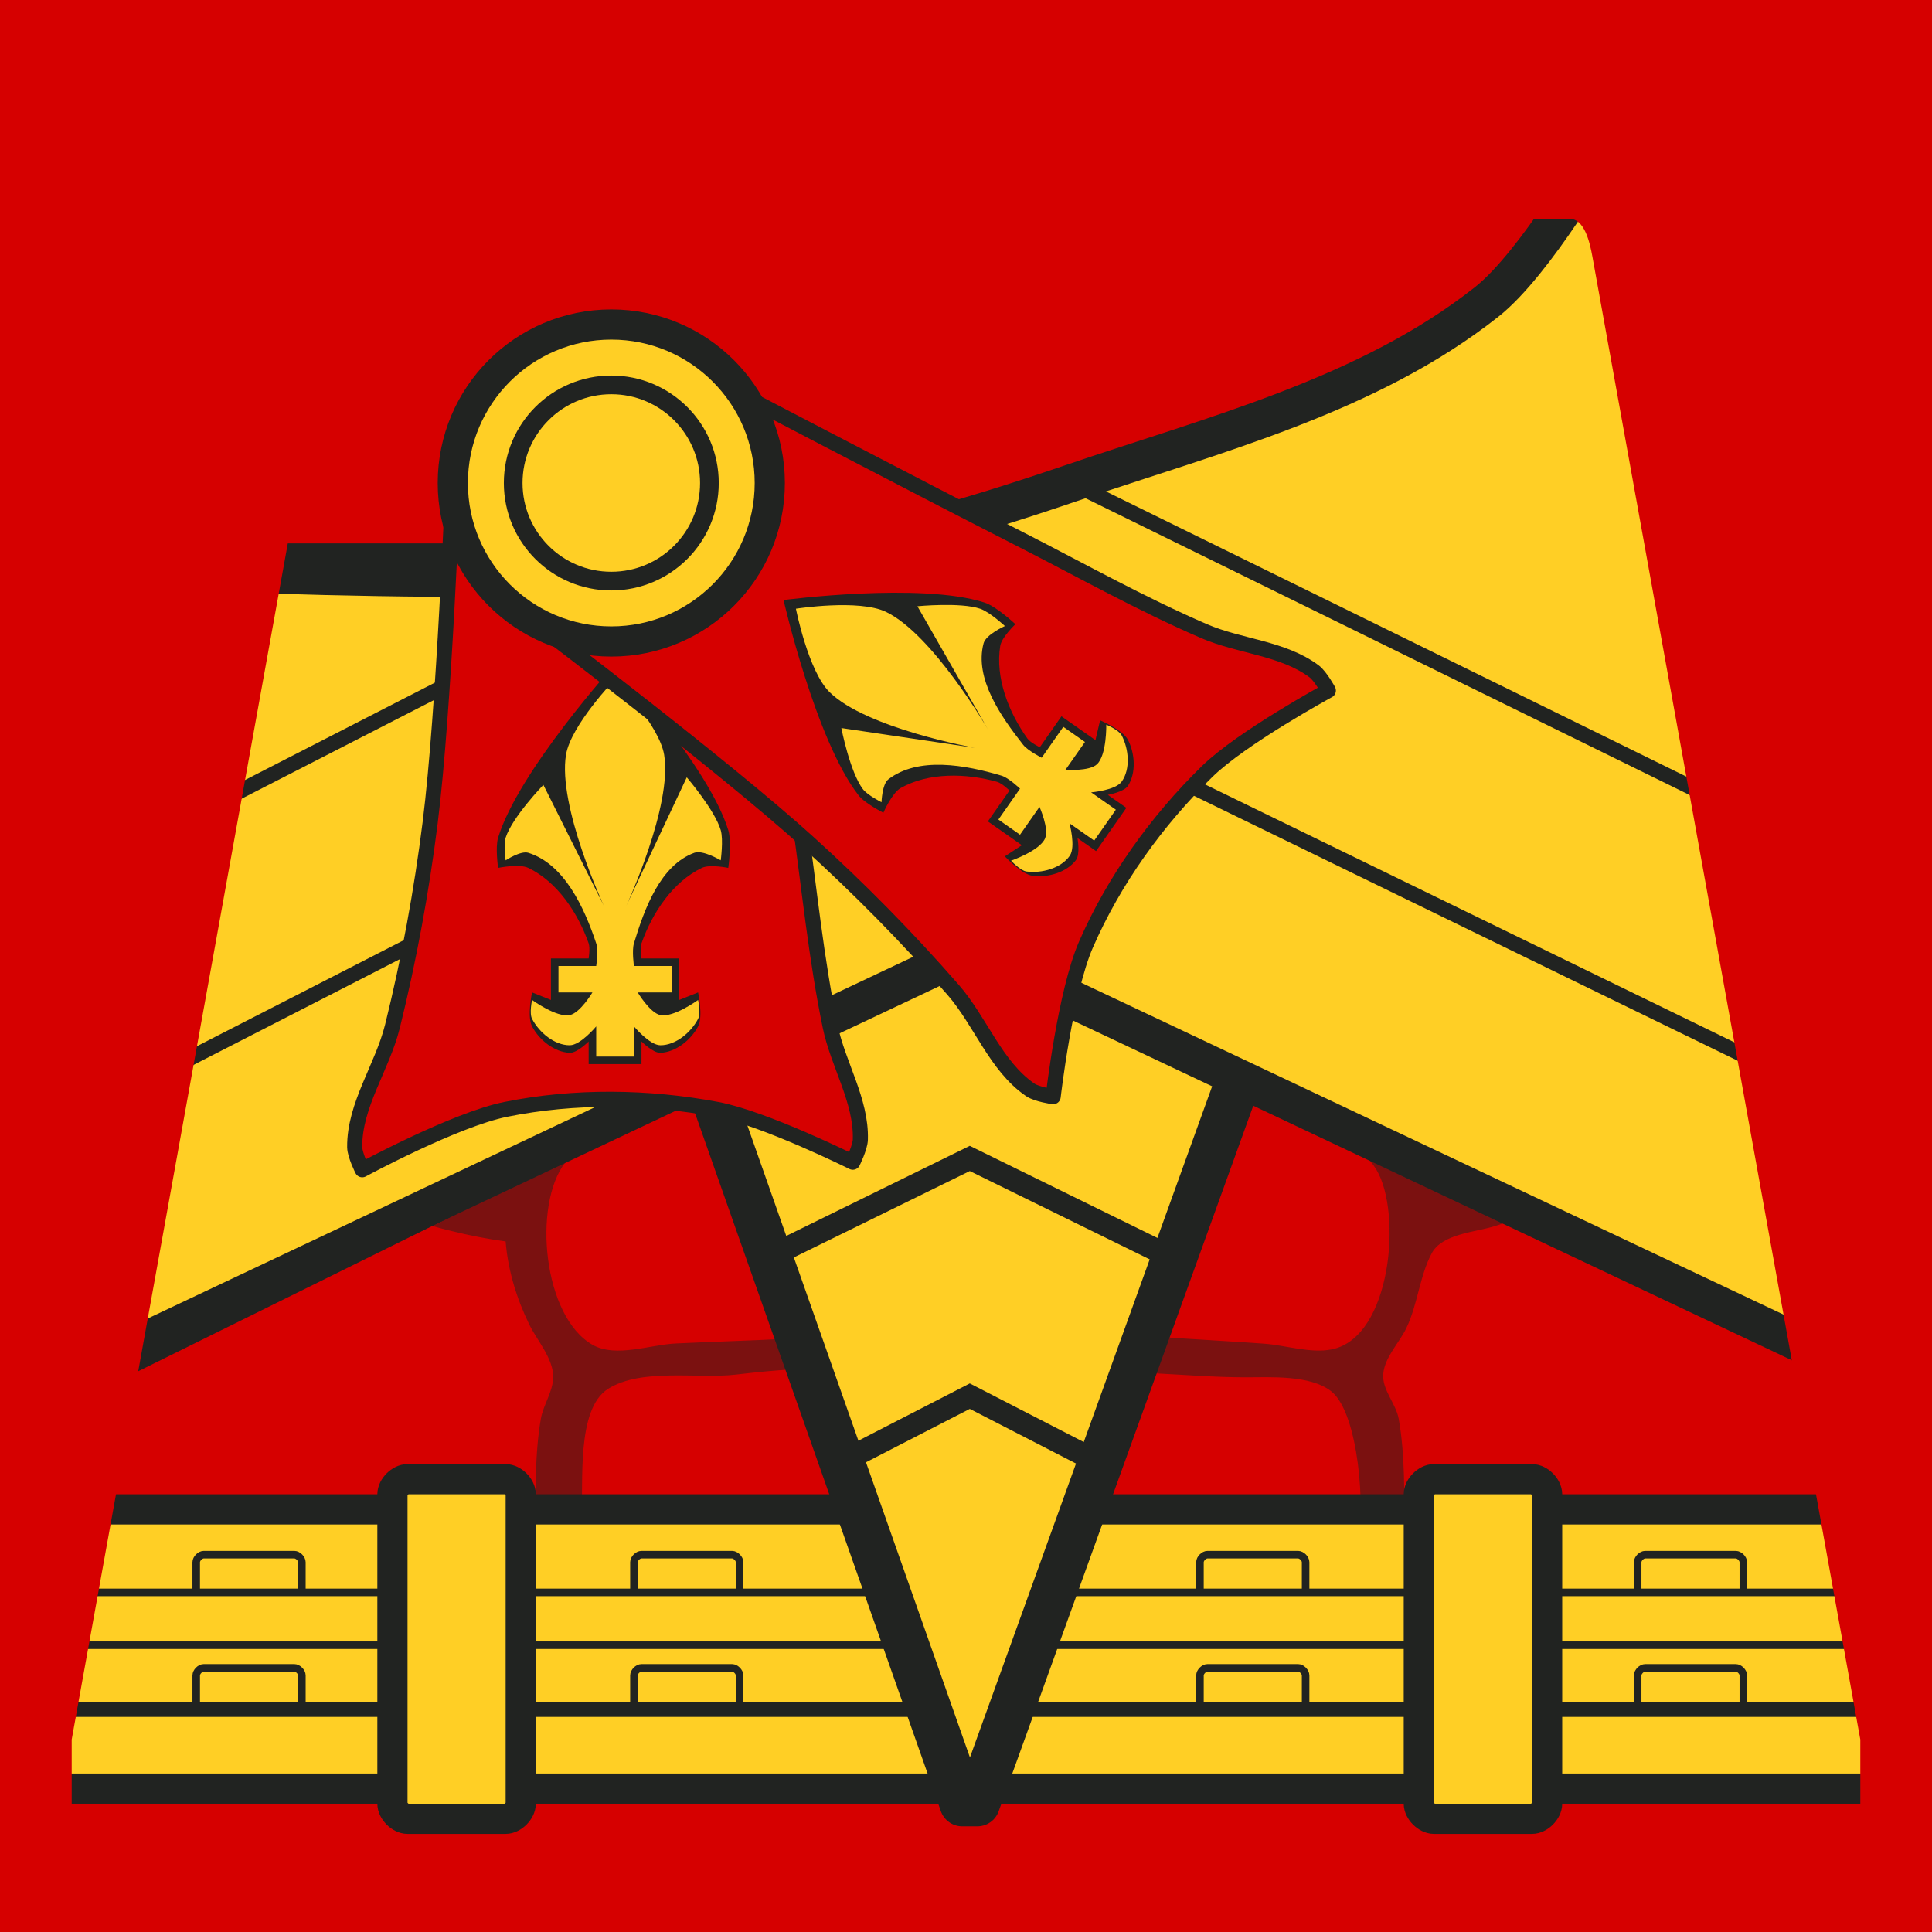 <?xml version="1.0" encoding="UTF-8" standalone="no"?>
<!-- Created with Inkscape (http://www.inkscape.org/) -->

<svg
   width="512px"
   height="512px"
   viewBox="0 0 512 512"
   version="1.1"
   id="SVGRoot"
   sodipodi:docname="Torso Front Azrael.svg"
   inkscape:version="1.1.2 (0a00cf5339, 2022-02-04)"
   xmlns:inkscape="http://www.inkscape.org/namespaces/inkscape"
   xmlns:sodipodi="http://sodipodi.sourceforge.net/DTD/sodipodi-0.dtd"
   xmlns="http://www.w3.org/2000/svg"
   xmlns:svg="http://www.w3.org/2000/svg">
  <sodipodi:namedview
     id="namedview45035"
     pagecolor="#ffffff"
     bordercolor="#666666"
     borderopacity="1.0"
     inkscape:pageshadow="2"
     inkscape:pageopacity="0.0"
     inkscape:pagecheckerboard="0"
     inkscape:document-units="px"
     showgrid="false"
     inkscape:zoom="2.83"
     inkscape:cx="213.60424"
     inkscape:cy="193.99293"
     inkscape:window-width="1920"
     inkscape:window-height="1012"
     inkscape:window-x="0"
     inkscape:window-y="0"
     inkscape:window-maximized="1"
     inkscape:current-layer="layer1" />
  <defs
     id="defs45030" />
  <g
     inkscape:label="Layer 1"
     inkscape:groupmode="layer"
     id="layer1">
    <rect
       style="display:inline;fill:#d60000;fill-opacity:1;stroke:none;stroke-width:12.812;stroke-linejoin:round"
       id="rect45530"
       width="512"
       height="512"
       x="0"
       y="0" />
    <path
       style="display:inline;fill:#212321;fill-opacity:0.502;stroke:none"
       d="m 252,50 c 2.775,35.161 -1.989,69.16 -5.833,104 -2.626,23.796 -2.325,46.41 -19.595,64.907 C 215.755,230.491 194.519,222.504 181,219.8 143.82,212.365 85.256,208.48 68,169 h -1 c -1.177,9.308 -8.473,27.335 -1.852,34.985 6.559,7.579 16.839,12.671 25.852,16.703 2.601,1.163 9.58,2.073 10.079,5.54 0.747,5.202 -6.994,8.643 -11.079,8.062 -12.312,-1.749 -20.173,-9.713 -31,-14.29 -2.459,13.252 4.372,19.745 17,22.334 3.473,0.712 9.748,-0.312 11.957,3.1 3.386,5.23 -4.739,16.086 -9.961,16.843 C 69.599,263.495 60.497,256.24 54,252 c -2.284,17.625 12.527,21 27,21 -0.186,22.175 -16.88,18.202 -32,12 0.132,15.713 13.596,19.191 27,16 7.973,16.954 40.894,25.696 58,28 0.607,7.631 2.91,15.127 6.259,22 2.089,4.285 6.411,9.038 6.339,14 -0.055,3.828 -2.613,7.254 -3.269,11 -1.623,9.259 -1.456,20.584 -1.325,30 0.082,5.944 4.675,10.381 4.594,16 -0.065,4.471 -3.133,8.464 -3.505,13 -0.921,11.237 3.493,32.864 10.556,41.892 7.761,9.919 35.076,2.97 46.351,2.198 20.14,-1.38 40.81,-0.09 61,-0.09 17.118,0 34.962,-1.452 52,0.17 10.749,1.023 37.656,7.04 45.606,-1.398 7.786,-8.262 12.203,-31.766 11.301,-42.772 -0.37,-4.509 -3.507,-8.556 -3.48,-13 0.035,-5.794 5.367,-9.912 5.558,-16 0.29,-9.284 0.335,-20.869 -1.314,-29.996 -0.75,-4.147 -4.502,-7.701 -4.088,-12.008 0.42,-4.376 4.237,-8.146 6.094,-11.996 3.031,-6.283 3.531,-13.874 6.753,-19.891 2.751,-5.138 11.499,-5.559 16.57,-7.134 9.656,-3.001 19.355,-6.46 28,-11.79 4.906,-3.025 9.353,-8.546 14.576,-10.734 11.656,-4.882 25.019,2.562 25.424,-16.451 -6.945,1.607 -16.782,7.146 -23.96,4.396 -4.31,-1.652 -10.463,-11.576 -6.422,-15.793 2.575,-2.686 8.933,-1.791 12.382,-2.646 10.011,-2.484 13.919,-9.174 14,-18.957 -7.704,1.998 -16.263,11.517 -24.999,9.223 -4.979,-1.307 -13.38,-11.729 -9.358,-16.905 2.641,-3.398 9.508,-2.486 13.357,-3.333 12.745,-2.805 17.306,-10.564 15,-22.985 -10.034,6.631 -18.627,13.532 -31,15.29 -3.934,0.559 -13.035,-3.537 -10.744,-8.86 1.412,-3.281 9.686,-4.54 12.744,-5.858 8.155,-3.516 19.133,-9.489 24.396,-16.858 C 454.302,195.845 447.499,177.728 446,170 h -1 c -5.559,9.985 -13.211,19.913 -23,26.049 -9.294,5.825 -21.474,7.692 -32,10.324 -18.935,4.736 -37.961,8.999 -57,13.277 -10.597,2.382 -26.227,7.417 -37,4.956 -7.48,-1.709 -14.155,-10.537 -18.138,-16.606 -9.72,-14.809 -9.408,-35.798 -10.938,-53 -1.748,-19.655 -6.021,-39.277 -6.885,-59 -0.666,-15.222 2.199,-31.041 0.961,-46 h -9 m 1,164.498 c 15.221,-4.097 26.241,16.808 40,19.85 7.735,1.71 18.153,-1.394 26,-2.179 18.326,-1.832 36.648,-3.78 55,-5.255 7.951,-0.639 20.704,-3.798 27.985,0.226 13.857,7.659 19.155,33.577 21.145,47.86 0.715,5.125 2.233,12.125 -0.309,16.96 -2.724,5.181 -9.576,7.919 -14.821,9.684 -6.415,2.16 -16.709,5.654 -22.961,1.614 -6.306,-4.076 -9.066,-12.182 -16.043,-15.458 -13.563,-6.369 -28.791,-9.84 -42.996,-14.47 -11.309,-3.686 -22.938,-8.837 -35,-8.291 -11.869,0.538 -22.329,9.442 -34,9.603 -11.632,0.161 -22.308,-8.695 -34,-9.552 -17.156,-1.257 -36.991,8.222 -53,13.771 -8.732,3.027 -20.206,4.942 -27.961,9.982 -5.691,3.699 -8.243,10.787 -14.043,14.415 -7.522,4.705 -21.871,-0.334 -28.996,-4.083 -19.047,-10.021 -6.4,-42.23 0.784,-57.175 2.574,-5.354 5.887,-11.69 11.231,-14.721 8.56,-4.854 25.595,-0.94 34.985,0.297 22.826,3.006 49.015,7.78 72,7.069 13.433,-0.415 22.371,-16.747 35,-20.147 M 219,276.3 c 29.437,-4.158 36.109,29.327 33.13,50.7 -1.083,7.774 -2.36,23.322 -12.131,24.852 -19.511,3.054 -41.21,3.225 -60.999,4.187 -6.61,0.321 -15.814,3.819 -21.91,0.388 -13.166,-7.408 -15.993,-37.117 -7.301,-48.334 4.442,-5.732 12.871,-9.114 19.211,-12.337 15.39,-7.824 32.697,-17.011 50,-19.456 m 68,0.026 c 18.66,-3.088 43.016,12.434 59,20.427 6.713,3.357 14.739,6.543 18.775,13.251 6.814,11.322 3.986,44.347 -11.775,47.587 -5.606,1.153 -12.343,-1.088 -18,-1.502 -15.563,-1.141 -31.554,-1.637 -47,-3.665 -5.863,-0.769 -14.948,1.509 -19.606,-2.858 -5.759,-5.396 -6.782,-17.179 -7.469,-24.566 -1.875,-20.156 1.436,-44.598 26.075,-48.674 m -92,87.959 c 12.224,-1.442 40.053,-4.343 49.957,3.994 9.565,8.05 10.728,38.117 -4.958,40.573 -19.511,3.054 -41.21,3.225 -60.999,4.187 -6.377,0.31 -16.062,3.962 -21.852,0.388 -3.882,-2.396 -3.331,-7.445 -3.058,-11.427 0.603,-8.825 -1.455,-28.517 7.018,-33.91 8.856,-5.638 23.872,-2.622 33.892,-3.805 m 87,0 c 15.894,-1.881 32.126,0.713 48,0.715 6.696,10e-4 17.231,-0.661 22.786,3.703 7.323,5.753 9.17,31.707 6.896,40.254 -0.84,3.158 -3.591,4.995 -6.683,5.634 -5.601,1.158 -12.346,-1.088 -17.999,-1.502 -15.215,-1.116 -30.901,-1.531 -46,-3.513 -5.768,-0.758 -14.921,1.245 -19.786,-2.318 -10.986,-8.046 -10.922,-30.349 -1.109,-38.979 3.824,-3.364 9.077,-3.423 13.895,-3.994 m -87,57 c 12.225,-1.442 40.052,-4.343 49.957,3.994 10.193,8.579 13.523,38.715 -3.961,41.507 -17.933,2.864 -36.864,1.258 -54.996,3.638 -5.657,0.743 -18.61,3.835 -23.721,1.227 -3.663,-1.868 -3.771,-8.126 -4.359,-11.651 -1.561,-9.355 -6.75,-27.074 2.305,-34.297 8.218,-6.555 24.925,-3.255 34.775,-4.418 m 87,0 c 15.894,-1.881 32.126,0.713 48,0.715 6.654,10e-4 17.278,-0.682 22.775,3.703 9.055,7.223 3.866,24.942 2.305,34.297 -0.724,4.343 -0.762,10.95 -6.135,11.852 -7.48,1.255 -16.446,-0.966 -23.945,-1.682 -12.619,-1.206 -25.449,-1.408 -38,-2.885 -5.83,-0.686 -13.541,1.3 -18.812,-1.742 -12.96,-7.479 -9.803,-31.716 -0.083,-40.264 3.824,-3.364 9.077,-3.423 13.895,-3.994 z"
       id="path45300" />
    <rect
       style="fill:#d60000;fill-opacity:1;stroke:none;stroke-width:2.32;stroke-linejoin:round;stroke-miterlimit:4;stroke-dasharray:none;stroke-opacity:1"
       id="rect174074"
       width="512"
       height="150"
       x="0"
       y="2" />
    <rect
       style="fill:#d60000;fill-opacity:1;stroke:none;stroke-width:1.467;stroke-linejoin:round;stroke-miterlimit:4;stroke-dasharray:none;stroke-opacity:1"
       id="rect173826"
       width="512"
       height="60"
       x="0"
       y="452" />
    <path
       style="display:inline;fill:#ffcf25;fill-opacity:1;stroke:#212321;stroke-width:8;stroke-linecap:butt;stroke-linejoin:miter;stroke-miterlimit:4;stroke-dasharray:none;stroke-opacity:1"
       d="m 12,400 h 488 v 74 H 12 Z"
       id="path112535"
       sodipodi:nodetypes="ccccc" />
    <path
       style="fill:none;stroke:#212321;stroke-width:2;stroke-linecap:butt;stroke-linejoin:miter;stroke-miterlimit:4;stroke-dasharray:none;stroke-opacity:1"
       d="M 12,422 H 500"
       id="path113163"
       sodipodi:nodetypes="cc" />
    <path
       style="fill:none;stroke:#212321;stroke-width:2;stroke-linecap:butt;stroke-linejoin:miter;stroke-miterlimit:4;stroke-dasharray:none;stroke-opacity:1"
       d="M 12,436 H 500"
       id="path113530"
       sodipodi:nodetypes="cc" />
    <path
       style="fill:none;stroke:#212321;stroke-width:4;stroke-linecap:butt;stroke-linejoin:miter;stroke-miterlimit:4;stroke-dasharray:none;stroke-opacity:1"
       d="M 12,453 H 500"
       id="path113532"
       sodipodi:nodetypes="cc" />
    <path
       style="fill:none;stroke:#212321;stroke-width:2;stroke-linecap:butt;stroke-linejoin:miter;stroke-miterlimit:4;stroke-dasharray:none;stroke-opacity:1"
       d="m 52,452 v -8 c 0,-0.943 1.057,-2 2,-2 h 24 c 0.943,0 2,1.057 2,2 v 8"
       id="path113567"
       sodipodi:nodetypes="cssssc" />
    <path
       style="fill:none;stroke:#212321;stroke-width:2;stroke-linecap:butt;stroke-linejoin:miter;stroke-miterlimit:4;stroke-dasharray:none;stroke-opacity:1"
       d="m 168,452 v -8 c 0,-0.943 1.057,-2 2,-2 h 24 c 0.943,0 2,1.057 2,2 v 8"
       id="path114846"
       sodipodi:nodetypes="cssssc" />
    <path
       style="fill:none;stroke:#212321;stroke-width:2;stroke-linecap:butt;stroke-linejoin:miter;stroke-miterlimit:4;stroke-dasharray:none;stroke-opacity:1"
       d="m 318,452 v -8 c 0,-0.943 1.057,-2 2,-2 h 24 c 0.943,0 2,1.057 2,2 v 8"
       id="path114956"
       sodipodi:nodetypes="cssssc" />
    <path
       style="fill:none;stroke:#212321;stroke-width:2;stroke-linecap:butt;stroke-linejoin:miter;stroke-miterlimit:4;stroke-dasharray:none;stroke-opacity:1"
       d="m 434,452 v -8 c 0,-0.943 1.057,-2 2,-2 h 24 c 0.943,0 2,1.057 2,2 v 8"
       id="path114958"
       sodipodi:nodetypes="cssssc" />
    <path
       style="fill:none;stroke:#212321;stroke-width:2;stroke-linecap:butt;stroke-linejoin:miter;stroke-miterlimit:4;stroke-dasharray:none;stroke-opacity:1"
       d="m 52,422 v -8 c 0,-0.943 1.057,-2 2,-2 h 24 c 0.943,0 2,1.057 2,2 v 8"
       id="path114960"
       sodipodi:nodetypes="cssssc" />
    <path
       style="fill:none;stroke:#212321;stroke-width:2;stroke-linecap:butt;stroke-linejoin:miter;stroke-miterlimit:4;stroke-dasharray:none;stroke-opacity:1"
       d="m 168,422 v -8 c 0,-0.943 1.057,-2 2,-2 h 24 c 0.943,0 2,1.057 2,2 v 8"
       id="path114962"
       sodipodi:nodetypes="cssssc" />
    <path
       style="fill:none;stroke:#212321;stroke-width:2;stroke-linecap:butt;stroke-linejoin:miter;stroke-miterlimit:4;stroke-dasharray:none;stroke-opacity:1"
       d="m 318,422 v -8 c 0,-0.943 1.057,-2 2,-2 h 24 c 0.943,0 2,1.057 2,2 v 8"
       id="path114964"
       sodipodi:nodetypes="cssssc" />
    <path
       style="fill:none;stroke:#212321;stroke-width:2;stroke-linecap:butt;stroke-linejoin:miter;stroke-miterlimit:4;stroke-dasharray:none;stroke-opacity:1"
       d="m 434,422 v -8 c 0,-0.943 1.057,-2 2,-2 h 24 c 0.943,0 2,1.057 2,2 v 8"
       id="path114966"
       sodipodi:nodetypes="cssssc" />
    <path
       style="display:inline;fill:#ffcf25;fill-opacity:1;stroke:#212321;stroke-width:8;stroke-linecap:butt;stroke-linejoin:round;stroke-miterlimit:4;stroke-dasharray:none;stroke-opacity:1"
       d="m 104,396 c 0,-1.886 2.114,-4 4,-4 h 26 c 1.886,0 4,2.114 4,4 v 82 c 0,1.886 -2.114,4 -4,4 h -26 c -1.886,0 -4,-2.114 -4,-4 z"
       id="path115001"
       sodipodi:nodetypes="sssssssss" />
    <path
       style="display:inline;fill:#ffcf25;fill-opacity:1;stroke:#212321;stroke-width:8;stroke-linecap:butt;stroke-linejoin:round;stroke-miterlimit:4;stroke-dasharray:none;stroke-opacity:1"
       d="m 376,396 c 0,-1.886 2.114,-4 4,-4 h 26 c 1.886,0 4,2.114 4,4 v 82 c 0,1.886 -2.114,4 -4,4 h -26 c -1.886,0 -4,-2.114 -4,-4 z"
       id="path118689"
       sodipodi:nodetypes="sssssssss" />
    <path
       style="display:inline;fill:#ffcf25;fill-opacity:1;stroke:#212321;stroke-width:12;stroke-linecap:butt;stroke-linejoin:round;stroke-miterlimit:4;stroke-dasharray:none;stroke-opacity:1"
       d="m 342,248 -83,230 h -4 L 174,248"
       id="path118724"
       sodipodi:nodetypes="cccc" />
    <path
       style="display:inline;fill:none;stroke:#212321;stroke-width:6;stroke-linecap:butt;stroke-linejoin:miter;stroke-miterlimit:4;stroke-dasharray:none;stroke-opacity:1"
       d="m 202,334 55,-27 55,27"
       id="path121222"
       sodipodi:nodetypes="ccc" />
    <path
       style="fill:none;stroke:#212321;stroke-width:6;stroke-linecap:butt;stroke-linejoin:miter;stroke-miterlimit:4;stroke-dasharray:none;stroke-opacity:1"
       d="m 222,388 35,-18 35,18"
       id="path123873"
       sodipodi:nodetypes="ccc" />
    <path
       style="display:inline;fill:#ffcf25;fill-opacity:1;stroke:#212321;stroke-width:12;stroke-linecap:butt;stroke-linejoin:miter;stroke-miterlimit:4;stroke-dasharray:none;stroke-opacity:1"
       d="M 34,358 455,150 H 72"
       id="path129844"
       sodipodi:nodetypes="ccc" />
    <path
       style="display:inline;fill:#ffcf25;fill-opacity:1;stroke:#212321;stroke-width:10;stroke-linecap:butt;stroke-linejoin:miter;stroke-miterlimit:4;stroke-dasharray:none;stroke-opacity:1"
       d="m 20,150 c 0,0 117.773,7.168 176,0 30.01,-3.694 59.378,-12.253 88,-22 37.87,-12.896 78.627,-23.177 110,-48 13.07,-10.342 30,-40 30,-40 L 494,364 257,252 20,364 Z"
       id="path134906"
       sodipodi:nodetypes="caaaccccc" />
    <path
       style="fill:none;stroke:#212321;stroke-width:4;stroke-linecap:butt;stroke-linejoin:miter;stroke-miterlimit:4;stroke-dasharray:none;stroke-opacity:1"
       d="M 20,232 176,152"
       id="path139118"
       sodipodi:nodetypes="cc" />
    <path
       style="fill:none;stroke:#212321;stroke-width:4;stroke-linecap:butt;stroke-linejoin:miter;stroke-miterlimit:4;stroke-dasharray:none;stroke-opacity:1"
       d="m 284,128 178.493,87.698"
       id="path139397"
       sodipodi:nodetypes="cc" />
    <path
       style="display:inline;fill:none;stroke:#212321;stroke-width:4;stroke-linecap:butt;stroke-linejoin:miter;stroke-miterlimit:4;stroke-dasharray:none;stroke-opacity:1"
       d="M 196,150 474.493,285.698"
       id="path140831"
       sodipodi:nodetypes="cc" />
    <path
       style="display:inline;fill:none;stroke:#212321;stroke-width:4;stroke-linecap:butt;stroke-linejoin:miter;stroke-miterlimit:4;stroke-dasharray:none;stroke-opacity:1"
       d="M 20,296 180,214"
       id="path143619"
       sodipodi:nodetypes="cc" />
    <path
       style="display:inline;fill:#d60000;fill-opacity:1;stroke:#212321;stroke-width:4;stroke-linecap:butt;stroke-linejoin:round;stroke-miterlimit:4;stroke-dasharray:none;stroke-opacity:1"
       d="m 120,128 c 0,0 -2.256,60.167 -6,90 -2.279,18.164 -5.595,36.232 -10,54 -2.689,10.847 -10.105,20.825 -10,32 0.02,2.108 2,6 2,6 0,0 24.528,-13.28 38,-16 18.297,-3.695 37.653,-3.442 56,0 12.655,2.374 36,14 36,14 0,0 1.936,-3.893 2,-6 0.316,-10.345 -5.905,-19.865 -8,-30 -3.684,-17.82 -5.464,-35.981 -8,-54 -4.218,-29.97 -12,-90 -12,-90 z"
       id="path145980"
       sodipodi:nodetypes="caaacaacaaacc" />
    <path
       style="display:inline;fill:#212321;fill-opacity:1;stroke:none;stroke-width:2;stroke-linecap:butt;stroke-linejoin:round;stroke-miterlimit:4;stroke-dasharray:none;stroke-opacity:1"
       d="m 156,282 v -6 c 0,0 -3.058,3.068 -5,3 -4.066,-0.143 -8.121,-3.391 -10,-7 -1.385,-2.661 0,-9 0,-9 l 5,2 v -11 h 10 c 0,0 0.441,-2.742 0,-4 -2.826,-8.056 -8.305,-16.302 -16,-20 -2.403,-1.155 -8,0 -8,0 0,0 -0.779,-5.45 0,-8 5.402,-17.683 31,-46 31,-46 0,0 24.768,27.037 30,44 0.983,3.185 0,10 0,10 0,0 -4.897,-1.011 -7,0 -7.695,3.698 -13.174,11.944 -16,20 -0.441,1.258 0,4 0,4 h 10 v 11 l 5,-2 c 0,0 1.385,6.339 0,9 -1.879,3.609 -5.934,6.857 -10,7 -1.942,0.068 -5,-3 -5,-3 v 6 z"
       id="path163249"
       sodipodi:nodetypes="ccaaccccaacacacaaccccaaccc" />
    <path
       style="display:inline;fill:#ffcf25;fill-opacity:1;stroke:none;stroke-width:2;stroke-linecap:butt;stroke-linejoin:round;stroke-miterlimit:4;stroke-dasharray:none;stroke-opacity:1"
       d="m 158,280 v -8 c 0,0 -4.133,4.986 -7,5 -4.069,0.019 -8.121,-3.391 -10,-7 -0.77,-1.478 0,-5 0,-5 0,0 6.483,4.722 10,4 2.771,-0.569 6,-6 6,-6 h -9 v -7 h 10 c 0,0 0.632,-4.103 0,-6 -3.162,-9.487 -8.455,-21.018 -18,-24 -2.012,-0.629 -6,2 -6,2 0,0 -0.61,-4.095 0,-6 1.75,-5.461 10,-14 10,-14 l 16,32 c 0,0 -12.267,-26.445 -10,-40 1.311,-7.842 13,-20 13,-20 0,0 11.689,12.158 13,20 2.267,13.555 -10,40 -10,40 l 16,-34 c 0,0 7.437,8.677 9,14 0.751,2.559 0,8 0,8 0,0 -4.722,-2.837 -7,-2 -9.024,3.317 -13.214,14.798 -16,24 -0.58,1.914 0,6 0,6 h 10 v 7 h -9 c 0,0 3.229,5.431 6,6 3.517,0.722 10,-4 10,-4 0,0 0.77,3.522 0,5 -1.879,3.609 -5.931,7.019 -10,7 -2.867,-0.014 -7,-5 -7,-5 v 8 z"
       id="path151580"
       sodipodi:nodetypes="ccaacaccccaacaccacaccacaaccccacaaccc" />
    <path
       style="display:inline;fill:#d60000;fill-opacity:1;stroke:#212321;stroke-width:4;stroke-linecap:butt;stroke-linejoin:round;stroke-miterlimit:4;stroke-dasharray:none;stroke-opacity:1"
       d="m 143.781,166.582 c 0,0 47.992,36.359 70.282,56.537 13.571,12.285 26.47,25.365 38.498,39.165 7.343,8.424 11.263,20.223 20.477,26.546 1.738,1.193 6.062,1.803 6.062,1.803 0,0 3.191,-27.709 8.689,-40.305 7.468,-17.108 18.778,-32.818 32.12,-45.873 9.203,-9.004 32.117,-21.459 32.117,-21.459 0,0 -2.079,-3.818 -3.768,-5.08 -8.292,-6.193 -19.659,-6.557 -29.163,-10.654 -16.71,-7.204 -32.608,-16.162 -48.823,-24.42 -26.969,-13.735 -80.607,-41.792 -80.607,-41.792 z"
       id="path173501"
       sodipodi:nodetypes="caaacaacaaacc" />
    <circle
       style="display:inline;fill:#ffcf25;fill-opacity:1;stroke:#212321;stroke-width:8;stroke-linejoin:round;stroke-miterlimit:4;stroke-dasharray:none;stroke-opacity:1"
       id="path151157"
       cx="162"
       cy="128"
       r="42" />
    <circle
       style="display:inline;fill:none;fill-opacity:1;stroke:#212321;stroke-width:4.952;stroke-linejoin:round;stroke-miterlimit:4;stroke-dasharray:none;stroke-opacity:1"
       id="circle151293"
       cx="162"
       cy="128"
       r="26" />
    <path
       id="rect128935"
       style="display:inline;fill:#d60000;fill-opacity:1;stroke:none;stroke-width:12.812;stroke-linejoin:round"
       d="M 0,0 V 512 H 512 V 0 Z m 96,58 h 320 c 3.887,0 5.309,6.175 6,10 l 71,393 v 27 H 19 V 461 L 90,68 c 0.691,-3.825 2.113,-10 6,-10 z" />
    <path
       style="display:inline;fill:#212321;fill-opacity:1;stroke:none;stroke-width:2;stroke-linecap:butt;stroke-linejoin:round;stroke-miterlimit:4;stroke-dasharray:none;stroke-opacity:1"
       d="m 290.466,225.551 -4.915,-3.441 c 0,0 0.76,4.264 -0.41,5.816 -2.45,3.249 -7.436,4.707 -11.47,4.177 -2.974,-0.391 -7.372,-5.162 -7.372,-5.162 l 4.506,-2.949 -9.011,-6.309 5.736,-8.192 c 0,0 -1.993,-1.934 -3.277,-2.294 -8.22,-2.306 -18.117,-2.547 -25.56,1.635 -2.325,1.306 -4.589,6.553 -4.589,6.553 0,0 -4.911,-2.488 -6.553,-4.589 -11.387,-14.568 -19.9,-51.778 -19.9,-51.778 0,0 36.354,-4.78 53.25,0.663 3.173,1.022 8.192,5.736 8.192,5.736 0,0 -3.637,3.432 -4.015,5.734 -1.384,8.425 2.227,17.642 7.206,24.578 0.777,1.083 3.277,2.294 3.277,2.294 l 5.736,-8.192 9.011,6.309 1.23,-5.243 c 0,0 5.987,2.501 7.372,5.162 1.879,3.609 2.214,8.794 -0.002,12.207 -1.058,1.63 -5.325,2.375 -5.325,2.375 l 4.915,3.441 z"
       id="path176175"
       sodipodi:nodetypes="ccaaccccaacacacaaccccaaccc" />
    <path
       style="display:inline;fill:#ffcf25;fill-opacity:1;stroke:none;stroke-width:2;stroke-linecap:butt;stroke-linejoin:round;stroke-miterlimit:4;stroke-dasharray:none;stroke-opacity:1"
       d="m 289.975,222.766 -6.553,-4.589 c 0,0 1.714,6.245 0.081,8.602 -2.318,3.344 -7.436,4.707 -11.47,4.177 -1.652,-0.217 -4.096,-2.868 -4.096,-2.868 0,0 7.587,-2.602 9.012,-5.897 1.123,-2.596 -1.473,-8.356 -1.473,-8.356 l -5.162,7.372 -5.734,-4.015 5.736,-8.192 c 0,0 -2.998,-2.871 -4.915,-3.441 -9.585,-2.851 -22.067,-5.13 -29.984,0.979 -1.669,1.288 -1.803,6.062 -1.803,6.062 0,0 -3.705,-1.849 -4.915,-3.441 -3.47,-4.566 -5.732,-16.222 -5.732,-16.222 l 35.39,5.248 c 0,0 -28.698,-5.12 -38.502,-14.752 -5.672,-5.573 -8.927,-22.12 -8.927,-22.12 0,0 16.663,-2.601 23.84,0.823 12.404,5.918 27.03,31.135 27.03,31.135 L 243.124,160.662 c 0,0 11.373,-1.115 16.63,0.658 2.527,0.852 6.553,4.589 6.553,4.589 0,0 -5.033,2.241 -5.653,4.587 -2.459,9.295 4.542,19.312 10.482,26.872 1.236,1.573 4.915,3.441 4.915,3.441 l 5.736,-8.192 5.734,4.015 -5.162,7.372 c 0,0 6.301,0.47 8.356,-1.473 2.608,-2.467 2.459,-10.486 2.459,-10.486 0,0 3.326,1.389 4.096,2.868 1.879,3.609 2.348,8.885 -0.002,12.207 -1.656,2.341 -8.111,2.866 -8.111,2.866 l 6.553,4.589 z"
       id="path176177"
       sodipodi:nodetypes="ccaacaccccaacaccacaccacaaccccacaaccc" />
  </g>
</svg>
